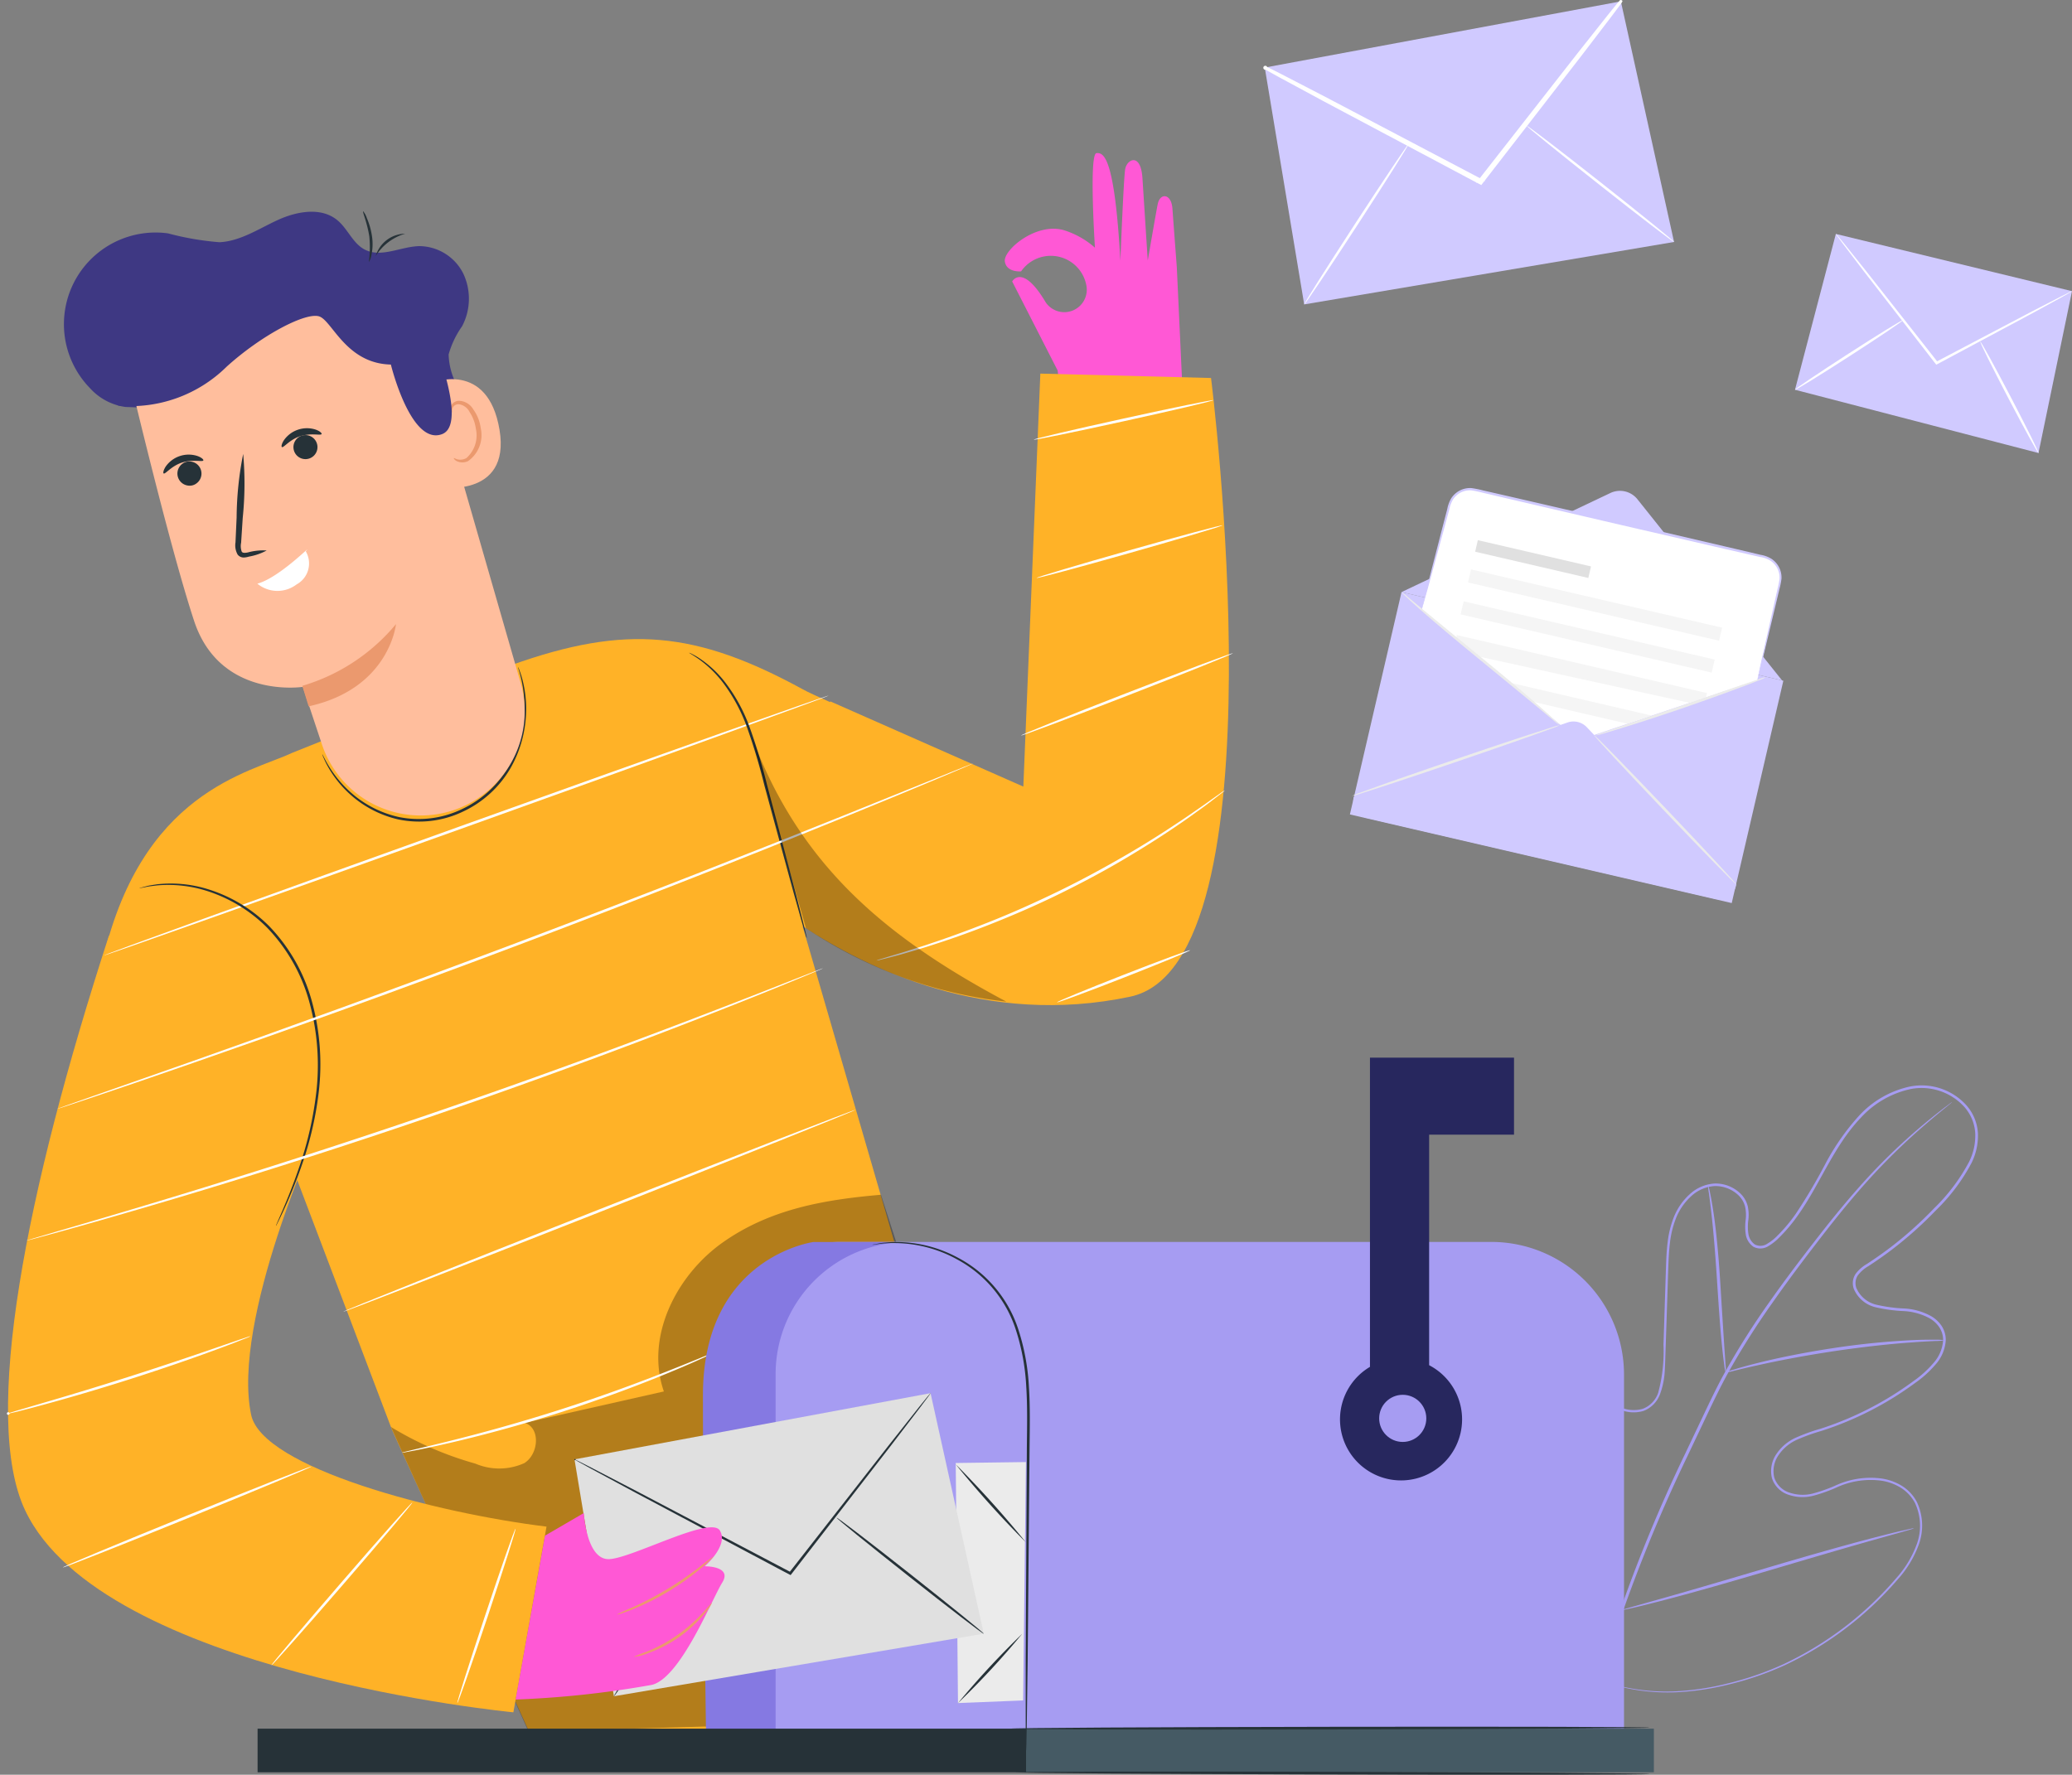 <svg xmlns="http://www.w3.org/2000/svg" width="149.02" height="127.661" viewBox="0 0 149.02 127.661">
  <rect x="0" y="0" width="149.02" height="127.661" fill="#808080" stroke="none"/>
  <g id="Group_9850" data-name="Group 9850" transform="translate(3306.676 -13893.541)">
    <g id="Background_Complete" data-name="Background Complete" transform="translate(-3215.713 13893.639)">
      <g id="Group_9872" data-name="Group 9872" transform="translate(6.123 35.002)">
        <g id="Group_9869" data-name="Group 9869" transform="translate(0 0.081)">
          <g id="Group_9860" data-name="Group 9860">
            <g id="Group_9853" data-name="Group 9853">
              <g id="Group_9850-2" data-name="Group 9850" transform="translate(3.713 0.127)">
                <path id="Path_16239" data-name="Path 16239" d="M341.123,175.15l-15.016,7.124,27.367,6.353-10.4-13.03A1.607,1.607,0,0,0,341.123,175.15Z" transform="translate(-326.107 -174.992)" fill="#d0caff"/>
              </g>
              <g id="Group_9851" data-name="Group 9851" transform="translate(0 7.409)">
                <rect id="Rectangle_9983" data-name="Rectangle 9983" width="28.192" height="16.42" transform="translate(3.713 0) rotate(13.07)" fill="#d0caff"/>
              </g>
              <g id="Group_9852" data-name="Group 9852" transform="translate(5.162)">
                <path id="Path_16240" data-name="Path 16240" d="M354.168,188.39l-12.844,4.319-11.3-9.385,1.993-7.514a1.533,1.533,0,0,1,1.834-1.122l20.8,4.829a1.533,1.533,0,0,1,1.147,1.84Z" transform="translate(-330.024 -174.648)" fill="#fff"/>
              </g>
            </g>
            <g id="Group_9854" data-name="Group 9854" transform="translate(0.244 16.718)">
              <path id="Path_16241" data-name="Path 16241" d="M332.131,219.926l-15.372,5.363h0a1.255,1.255,0,0,0,.938,1.506l25.048,5.812a1.254,1.254,0,0,0,1.505-.938l.022-.094-10.752-11.312A1.319,1.319,0,0,0,332.131,219.926Z" transform="translate(-316.727 -219.853)" fill="#d0caff"/>
            </g>
            <g id="Group_9855" data-name="Group 9855" transform="translate(9.009 3.674)">
              <rect id="Rectangle_9984" data-name="Rectangle 9984" width="8.355" height="0.853" transform="translate(0.193 0) rotate(13.063)" fill="#e0e0e0"/>
            </g>
            <g id="Group_9856" data-name="Group 9856" transform="translate(8.495 5.779)">
              <rect id="Rectangle_9985" data-name="Rectangle 9985" width="18.538" height="0.964" transform="matrix(0.974, 0.226, -0.226, 0.974, 0.218, 0)" fill="#f5f5f5"/>
            </g>
            <g id="Group_9857" data-name="Group 9857" transform="translate(7.963 8.074)">
              <rect id="Rectangle_9986" data-name="Rectangle 9986" width="18.538" height="0.964" transform="matrix(0.974, 0.226, -0.226, 0.974, 0.218, 0)" fill="#f5f5f5"/>
            </g>
            <g id="Group_9858" data-name="Group 9858" transform="translate(7.649 10.498)">
              <path id="Path_16242" data-name="Path 16242" d="M354.3,207.669l-.758.246L338.3,204.569l-1.548-1.308.031-.224,18,4.176-.072.311Z" transform="translate(-336.749 -203.036)" fill="#f5f5f5"/>
            </g>
            <g id="Group_9859" data-name="Group 9859" transform="translate(11.506 13.927)">
              <path id="Path_16243" data-name="Path 16243" d="M355.645,215.261l-6.83-1.585-1.636-1.369,10.207,2.368Z" transform="translate(-347.179 -212.308)" fill="#f5f5f5"/>
            </g>
          </g>
          <g id="Group_9862" data-name="Group 9862" transform="translate(0.168 16.985)">
            <g id="Group_9861" data-name="Group 9861">
              <path id="Path_16244" data-name="Path 16244" d="M331.44,220.578a3.782,3.782,0,0,1-.574.235l-1.589.574c-1.345.477-3.206,1.122-5.267,1.825s-3.929,1.328-5.285,1.771l-1.608.516a3.805,3.805,0,0,1-.6.164,3.843,3.843,0,0,1,.575-.235l1.589-.574c1.345-.476,3.206-1.122,5.266-1.824s3.927-1.327,5.283-1.771l1.609-.516A3.814,3.814,0,0,1,331.44,220.578Z" transform="translate(-316.52 -220.577)" fill="#ebebeb"/>
            </g>
          </g>
          <g id="Group_9864" data-name="Group 9864" transform="translate(17.555 17.692)">
            <g id="Group_9863" data-name="Group 9863">
              <path id="Path_16245" data-name="Path 16245" d="M373.772,233.235c-.038.037-2.361-2.339-5.187-5.306s-5.086-5.4-5.048-5.44,2.361,2.339,5.187,5.307S373.81,233.2,373.772,233.235Z" transform="translate(-363.537 -222.489)" fill="#ebebeb"/>
            </g>
          </g>
          <g id="Group_9866" data-name="Group 9866" transform="translate(17.666 13.53)">
            <g id="Group_9865" data-name="Group 9865">
              <path id="Path_16246" data-name="Path 16246" d="M376.09,211.236a2.584,2.584,0,0,1-.465.21c-.3.124-.746.3-1.294.5-1.1.414-2.619.967-4.311,1.547s-3.235,1.076-4.355,1.419c-.561.172-1.015.307-1.331.395a2.623,2.623,0,0,1-.5.118,2.575,2.575,0,0,1,.474-.19l1.312-.453,4.335-1.472,4.327-1.492,1.315-.445A2.569,2.569,0,0,1,376.09,211.236Z" transform="translate(-363.837 -211.234)" fill="#ebebeb"/>
            </g>
          </g>
          <g id="Group_9868" data-name="Group 9868" transform="translate(3.713 7.408)">
            <g id="Group_9867" data-name="Group 9867">
              <path id="Path_16247" data-name="Path 16247" d="M337.481,204.259a3.422,3.422,0,0,1-.462-.359l-1.223-1.02-4.062-3.335c-1.59-1.3-3.018-2.492-4.03-3.381-.506-.444-.911-.809-1.184-1.068a3.38,3.38,0,0,1-.413-.415,3.418,3.418,0,0,1,.462.359l1.223,1.02,4.063,3.335c1.59,1.3,3.017,2.491,4.029,3.38.506.444.911.809,1.184,1.068A3.381,3.381,0,0,1,337.481,204.259Z" transform="translate(-326.106 -194.681)" fill="#ebebeb"/>
            </g>
          </g>
        </g>
        <g id="Group_9871" data-name="Group 9871" transform="translate(5.161)">
          <g id="Group_9870" data-name="Group 9870">
            <path id="Path_16248" data-name="Path 16248" d="M354.167,188.251a.42.42,0,0,1,.014-.105l.061-.306.254-1.172.967-4.3.158-.7a5.442,5.442,0,0,0,.14-.719,1.457,1.457,0,0,0-.645-1.284,1.946,1.946,0,0,0-.752-.271l-.839-.193-1.753-.4-7.8-1.8-7.8-1.818-1.751-.41a7.547,7.547,0,0,0-.829-.173,1.435,1.435,0,0,0-.764.159,1.451,1.451,0,0,0-.558.51,2.312,2.312,0,0,0-.259.7l-.381,1.41-1.16,4.253-.325,1.154-.09.3a.432.432,0,0,1-.037.1.438.438,0,0,1,.018-.105l.071-.3.29-1.163,1.1-4.268.368-1.413a2.451,2.451,0,0,1,.273-.748,1.613,1.613,0,0,1,1.463-.752,7.422,7.422,0,0,1,.857.173l1.753.4,7.8,1.8,7.8,1.818,1.75.41.839.2a2.106,2.106,0,0,1,.8.3,1.61,1.61,0,0,1,.7,1.425,5.478,5.478,0,0,1-.149.743l-.165.695-1.027,4.287-.288,1.163-.08.3A.427.427,0,0,1,354.167,188.251Z" transform="translate(-330.022 -174.428)" fill="#d0caff"/>
          </g>
        </g>
      </g>
      <g id="Group_9880" data-name="Group 9880" transform="translate(0 0)">
        <g id="Group_9873" data-name="Group 9873" transform="translate(0 0)">
          <path id="Path_16249" data-name="Path 16249" d="M299.509,84.544l25.61-4.762,3.826,17.307-26.6,4.492Z" transform="translate(-299.509 -79.782)" fill="#d0caff"/>
        </g>
        <g id="Group_9875" data-name="Group 9875">
          <g id="Group_9874" data-name="Group 9874">
            <path id="Path_16250" data-name="Path 16250" d="M325.119,79.782a.3.3,0,0,1-.044.072l-.145.2-.571.762-2.13,2.787-7.125,9.2-.049.064-.072-.038-.5-.262-10.61-5.642-3.2-1.729-.867-.479-.223-.129a.044.044,0,1,1,.009-.017l.232.112.883.447,3.234,1.675L314.577,92.4l.5.262-.121.026,7.171-9.168,2.178-2.75.6-.74.159-.189C325.1,79.8,325.116,79.78,325.119,79.782Z" transform="translate(-299.509 -79.782)" fill="#fff" stroke="#fff" stroke-width="0.2"/>
          </g>
        </g>
        <g id="Group_9877" data-name="Group 9877" transform="translate(2.839 10.238)">
          <g id="Group_9876" data-name="Group 9876">
            <path id="Path_16251" data-name="Path 16251" d="M307.185,119.027c-.045-.029,1.6-2.64,3.678-5.832s3.8-5.757,3.84-5.728-1.6,2.64-3.679,5.833S307.23,119.056,307.185,119.027Z" transform="translate(-307.185 -107.466)" fill="#fff"/>
          </g>
        </g>
        <g id="Group_9879" data-name="Group 9879" transform="translate(18.855 8.963)">
          <g id="Group_9878" data-name="Group 9878">
            <path id="Path_16252" data-name="Path 16252" d="M361.074,112.362c-.033.042-2.428-1.792-5.35-4.1s-5.264-4.205-5.231-4.247,2.428,1.792,5.35,4.1S361.107,112.321,361.074,112.362Z" transform="translate(-350.493 -104.019)" fill="#fff"/>
          </g>
        </g>
      </g>
      <g id="Group_9888" data-name="Group 9888" transform="translate(38.135 16.73)">
        <g id="Group_9881" data-name="Group 9881" transform="translate(0 0)">
          <path id="Path_16253" data-name="Path 16253" d="M405.567,125.021l16.983,4.115-2.409,11.644-17.513-4.551Z" transform="translate(-402.629 -125.021)" fill="#d0caff"/>
        </g>
        <g id="Group_9883" data-name="Group 9883" transform="translate(2.938)">
          <g id="Group_9882" data-name="Group 9882">
            <path id="Path_16254" data-name="Path 16254" d="M427.558,129.136a1.032,1.032,0,0,1-.188.121l-.555.315-2.065,1.13-6.883,3.686-.071.038-.05-.064-.232-.3-4.939-6.371L411.1,125.75l-.394-.535a1.035,1.035,0,0,1-.127-.195,1.063,1.063,0,0,1,.158.171l.423.512,1.528,1.907,4.983,6.337.232.3-.121-.026,6.91-3.635,2.093-1.077.572-.284A.967.967,0,0,1,427.558,129.136Z" transform="translate(-410.574 -125.02)" fill="#fff"/>
          </g>
        </g>
        <g id="Group_9885" data-name="Group 9885" transform="translate(0 6.194)">
          <g id="Group_9884" data-name="Group 9884">
            <path id="Path_16255" data-name="Path 16255" d="M402.628,146.783c-.029-.045,1.689-1.2,3.835-2.587s3.911-2.47,3.94-2.426-1.688,1.2-3.836,2.587S402.657,146.828,402.628,146.783Z" transform="translate(-402.628 -141.769)" fill="#fff"/>
          </g>
        </g>
        <g id="Group_9887" data-name="Group 9887" transform="translate(13.325 7.748)">
          <g id="Group_9886" data-name="Group 9886">
            <path id="Path_16256" data-name="Path 16256" d="M442.848,153.982c-.047.024-1.023-1.749-2.179-3.961s-2.055-4.026-2.008-4.051,1.023,1.748,2.179,3.961S442.895,153.957,442.848,153.982Z" transform="translate(-438.659 -145.97)" fill="#fff"/>
          </g>
        </g>
      </g>
    </g>
    <g id="Plant" transform="translate(-3199.168 13971.613)">
      <g id="Group_9909" data-name="Group 9909">
        <g id="Group_9892" data-name="Group 9892">
          <g id="Group_9891" data-name="Group 9891">
            <g id="Group_9890" data-name="Group 9890">
              <g id="Group_9889" data-name="Group 9889">
                <path id="Path_16257" data-name="Path 16257" d="M351.109,333.167s.14.046.41.146.674.24,1.213.392a14.374,14.374,0,0,0,4.849.493,19.591,19.591,0,0,0,3.489-.565,22.022,22.022,0,0,0,3.969-1.383,24.264,24.264,0,0,0,8.09-6.183,7.479,7.479,0,0,0,1.48-2.47,3.865,3.865,0,0,0-.139-2.919,2.867,2.867,0,0,0-1.032-1.111,3.713,3.713,0,0,0-1.476-.513,5.871,5.871,0,0,0-3.177.518,11.272,11.272,0,0,1-1.607.57,3.112,3.112,0,0,1-1.744-.044,1.855,1.855,0,0,1-1.258-1.225,2.173,2.173,0,0,1,.347-1.758,3.316,3.316,0,0,1,1.41-1.159,13.466,13.466,0,0,1,1.73-.624,23.236,23.236,0,0,0,6.671-3.413,7.6,7.6,0,0,0,1.429-1.28,2.726,2.726,0,0,0,.729-1.713,1.69,1.69,0,0,0-.269-.887,2.112,2.112,0,0,0-.691-.646,4.346,4.346,0,0,0-1.878-.527,11.039,11.039,0,0,1-2.023-.276,2.267,2.267,0,0,1-1.568-1.331,1.216,1.216,0,0,1,.133-1.068,2.665,2.665,0,0,1,.8-.707c.578-.377,1.145-.773,1.7-1.194a27.248,27.248,0,0,0,3.129-2.8,13.491,13.491,0,0,0,2.541-3.377,4.229,4.229,0,0,0,.434-2.044,3.122,3.122,0,0,0-.8-1.908,4.154,4.154,0,0,0-3.851-1.265,6.791,6.791,0,0,0-3.592,2.078c-1.951,2.052-2.91,4.76-4.51,7.005a11.538,11.538,0,0,1-1.326,1.578,3.694,3.694,0,0,1-.815.645,1.06,1.06,0,0,1-1.056.038,1.316,1.316,0,0,1-.554-.9,3.714,3.714,0,0,1-.008-1.024,2.82,2.82,0,0,0-.038-.961,1.733,1.733,0,0,0-.466-.806,2.4,2.4,0,0,0-1.714-.677,2.72,2.72,0,0,0-1.695.728,4.266,4.266,0,0,0-1.074,1.529,6.956,6.956,0,0,0-.455,1.815c-.078.62-.1,1.244-.123,1.865s-.041,1.239-.061,1.852q-.06,1.84-.12,3.63c-.022.6-.034,1.186-.065,1.778a5.729,5.729,0,0,1-.334,1.737,2.042,2.042,0,0,1-1.209,1.245,2.524,2.524,0,0,1-1.711-.111,6.807,6.807,0,0,1-2.639-2,7.267,7.267,0,0,1-.881-1.36,14.019,14.019,0,0,0-.728-1.386,2.2,2.2,0,0,0-1.122-.943,2.02,2.02,0,0,0-1.424.1,2.865,2.865,0,0,0-1.126.878,3.286,3.286,0,0,0-.578,1.28,20.376,20.376,0,0,0-.242,2.764c-.062.9-.092,1.784-.1,2.641a33.342,33.342,0,0,0,.293,4.827,23.656,23.656,0,0,0,.9,4.108c.171.625.424,1.192.625,1.747.115.271.243.529.359.784a8.064,8.064,0,0,0,.364.734,15.587,15.587,0,0,0,2.92,3.906,5.521,5.521,0,0,0,.546.5l.408.347c.218.187.327.287.327.287s-.117-.089-.34-.271l-.414-.34a5.384,5.384,0,0,1-.554-.492,15.393,15.393,0,0,1-2.96-3.9,8.166,8.166,0,0,1-.369-.735c-.118-.256-.248-.515-.365-.787-.2-.556-.461-1.125-.635-1.751a23.644,23.644,0,0,1-.915-4.121,33.317,33.317,0,0,1-.309-4.843c.01-.859.037-1.743.1-2.649a20.3,20.3,0,0,1,.239-2.786,3.417,3.417,0,0,1,.6-1.335,3.008,3.008,0,0,1,1.18-.924,2.164,2.164,0,0,1,1.526-.108,2.341,2.341,0,0,1,1.2,1,14,14,0,0,1,.739,1.4,7.122,7.122,0,0,0,.865,1.33,6.663,6.663,0,0,0,2.576,1.946,2.366,2.366,0,0,0,1.6.107,1.876,1.876,0,0,0,1.109-1.152,11.391,11.391,0,0,0,.382-3.46q.057-1.79.116-3.63.029-.92.059-1.853c.02-.622.044-1.251.123-1.881a7.123,7.123,0,0,1,.466-1.862,4.441,4.441,0,0,1,1.119-1.594,2.9,2.9,0,0,1,1.81-.775,2.579,2.579,0,0,1,1.849.73,1.92,1.92,0,0,1,.514.89,3,3,0,0,1,.044,1.021,3.552,3.552,0,0,0,.005.973,1.138,1.138,0,0,0,.467.772.875.875,0,0,0,.874-.043,3.545,3.545,0,0,0,.771-.614,11.371,11.371,0,0,0,1.3-1.553A40.008,40.008,0,0,0,368,296.316a16.894,16.894,0,0,1,2.415-3.471,6.978,6.978,0,0,1,3.7-2.134,4.345,4.345,0,0,1,4.029,1.327,3.319,3.319,0,0,1,.849,2.024,4.419,4.419,0,0,1-.452,2.137,13.644,13.644,0,0,1-2.578,3.429,27.4,27.4,0,0,1-3.152,2.814c-.555.424-1.129.824-1.709,1.2a2.5,2.5,0,0,0-.743.653,1.025,1.025,0,0,0-.112.9,2.085,2.085,0,0,0,1.442,1.212,10.927,10.927,0,0,0,1.988.27,4.521,4.521,0,0,1,1.955.554,2.3,2.3,0,0,1,.751.7,1.875,1.875,0,0,1,.3.985,2.9,2.9,0,0,1-.772,1.833,7.771,7.771,0,0,1-1.463,1.309,23.416,23.416,0,0,1-6.726,3.433,13.331,13.331,0,0,0-1.708.614,3.146,3.146,0,0,0-1.343,1.1,2.006,2.006,0,0,0-.328,1.62,1.689,1.689,0,0,0,1.15,1.115,2.954,2.954,0,0,0,1.654.042,11.211,11.211,0,0,0,1.585-.56,6.02,6.02,0,0,1,3.258-.523,3.86,3.86,0,0,1,1.534.537,3.017,3.017,0,0,1,1.084,1.171,4.01,4.01,0,0,1,.142,3.031,7.615,7.615,0,0,1-1.511,2.514,24.328,24.328,0,0,1-8.148,6.193,22.041,22.041,0,0,1-3.992,1.374,19.537,19.537,0,0,1-3.507.55,14.215,14.215,0,0,1-4.865-.531c-.538-.159-.943-.3-1.209-.411S351.109,333.167,351.109,333.167Z" transform="translate(-344.248 -290.628)" fill="#a69cf2"/>
              </g>
            </g>
          </g>
        </g>
        <g id="Group_9908" data-name="Group 9908" transform="translate(2.039 1.203)">
          <g id="Group_9895" data-name="Group 9895" transform="translate(6.889)">
            <g id="Group_9894" data-name="Group 9894">
              <g id="Group_9893" data-name="Group 9893">
                <path id="Path_16258" data-name="Path 16258" d="M368.39,330.7a108.982,108.982,0,0,1,4.774-11.552l1.407-2.964c.464-.972.924-1.935,1.433-2.85a54.377,54.377,0,0,1,3.222-5.089c1.1-1.569,2.207-3.018,3.249-4.365s2.044-2.581,3-3.669a43.106,43.106,0,0,1,4.9-4.789c.62-.518,1.114-.9,1.453-1.162l.387-.29a.881.881,0,0,1,.136-.092.836.836,0,0,1-.122.111l-.373.307c-.329.269-.814.666-1.425,1.194a45.616,45.616,0,0,0-4.834,4.828c-.947,1.091-1.936,2.329-2.973,3.678s-2.132,2.8-3.228,4.37a55.012,55.012,0,0,0-3.2,5.076c-.5.91-.959,1.866-1.424,2.84l-1.405,2.963a111.609,111.609,0,0,0-4.782,11.522" transform="translate(-368.39 -293.881)" fill="#a69cf2"/>
              </g>
            </g>
          </g>
          <g id="Group_9898" data-name="Group 9898" transform="translate(13.306 6.017)">
            <g id="Group_9897" data-name="Group 9897">
              <g id="Group_9896" data-name="Group 9896">
                <path id="Path_16259" data-name="Path 16259" d="M387,323.584a2.465,2.465,0,0,1-.1-.523c-.051-.338-.108-.83-.17-1.438-.125-1.216-.24-2.9-.36-4.76s-.259-3.538-.4-4.749c-.07-.606-.131-1.1-.178-1.433a2.436,2.436,0,0,1-.048-.53,2.437,2.437,0,0,1,.133.515c.073.334.159.822.249,1.427.184,1.21.348,2.894.468,4.755.114,1.834.217,3.494.3,4.762.039.572.073,1.055.1,1.442A2.422,2.422,0,0,1,387,323.584Z" transform="translate(-385.741 -310.151)" fill="#a69cf2"/>
              </g>
            </g>
          </g>
          <g id="Group_9901" data-name="Group 9901" transform="translate(14.567 17.095)">
            <g id="Group_9900" data-name="Group 9900">
              <g id="Group_9899" data-name="Group 9899">
                <path id="Path_16260" data-name="Path 16260" d="M404.883,340.148a3.383,3.383,0,0,1-.626.05c-.4.02-.984.046-1.7.1-1.436.1-3.416.305-5.59.629-1.929.29-3.8.633-5.535,1.022-.7.153-1.271.292-1.663.386a3.37,3.37,0,0,1-.615.126,3.383,3.383,0,0,1,.593-.211c.386-.119.949-.283,1.65-.456,1.4-.357,3.358-.762,5.538-1.091a55.122,55.122,0,0,1,5.613-.564c.721-.035,1.306-.037,1.71-.03A3.307,3.307,0,0,1,404.883,340.148Z" transform="translate(-389.152 -340.107)" fill="#a69cf2"/>
              </g>
            </g>
          </g>
          <g id="Group_9904" data-name="Group 9904" transform="translate(0 16.29)">
            <g id="Group_9903" data-name="Group 9903">
              <g id="Group_9902" data-name="Group 9902">
                <path id="Path_16261" data-name="Path 16261" d="M356.853,358.182a.807.807,0,0,1-.1-.194l-.246-.575c-.21-.5-.5-1.233-.838-2.142-.684-1.818-1.55-4.36-2.468-7.177s-1.76-5.365-2.4-7.194l-.771-2.166-.206-.59a.8.8,0,0,1-.058-.212.831.831,0,0,1,.1.2l.245.575c.211.5.5,1.233.838,2.142.684,1.818,1.55,4.36,2.469,7.178s2.128,5.772,2.772,7.6c.317.889.209,1.213.4,1.756l.206.591A.808.808,0,0,1,356.853,358.182Z" transform="translate(-349.761 -337.931)" fill="#a69cf2"/>
              </g>
            </g>
          </g>
          <g id="Group_9907" data-name="Group 9907" transform="translate(7.092 30.654)">
            <g id="Group_9906" data-name="Group 9906">
              <g id="Group_9905" data-name="Group 9905">
                <path id="Path_16262" data-name="Path 16262" d="M389.952,376.774a.833.833,0,0,1-.209.077l-.611.179-2.25.634c-1.9.536-4.516,1.306-7.4,2.161-2.705.8-5.219,1.526-7.427,2.1-.956.249-1.731.442-2.27.565l-.621.138a.814.814,0,0,1-.22.033.876.876,0,0,1,.209-.077l.611-.178,2.25-.634c1.9-.535,4.516-1.306,7.406-2.162s5.514-1.6,7.426-2.1c.956-.248,1.731-.442,2.27-.565l.621-.138A.821.821,0,0,1,389.952,376.774Z" transform="translate(-368.939 -376.772)" fill="#a69cf2"/>
              </g>
            </g>
          </g>
        </g>
      </g>
    </g>
    <g id="Character" transform="translate(-3306.173 13904.555)">
      <g id="Group_9911" data-name="Group 9911" transform="translate(71.762)">
        <g id="Group_9910" data-name="Group 9910">
          <path id="Path_16263" data-name="Path 16263" d="M253.325,128.939s-.215-1.029-.574-4l-3.271-6.409s.727-1.341,2.41,1.5a1.617,1.617,0,0,0,2.912-1.279,2.6,2.6,0,0,0-4.681-.947s-1.047.1-1.169-.712,2.242-2.838,4.253-2.248a6.109,6.109,0,0,1,2.227,1.256s-.437-6.735.108-6.8,1.308.352,1.722,7.739c0,0,.227-5.83.342-6.573.111-.72,1.12-1.248,1.244.621.014.208.382,5.937.382,5.937s.653-3.788.724-4.091c.187-.8.974-.716,1.05.344.057.8.316,4.225.316,4.225l.49,10.561.066-.007" transform="translate(-248.948 -109.298)" fill="#ff58d5"/>
        </g>
      </g>
      <g id="Group_9950" data-name="Group 9950" transform="translate(0 15.86)">
        <g id="Group_9912" data-name="Group 9912" transform="translate(6.433)">
          <path id="Path_16264" data-name="Path 16264" d="M152.458,152.5l-12.276-.316-1.223,29.708-13.878-6.128-.021.05c-.835-.373-1.566-.7-1.954-.916-7.674-4.186-12.711-4.693-20.943-1.755h0l-15.779,6.316c-3.052,1.44-11,2.766-13.727,15.335l-.36,1.5L84.9,205.352l8.656,22.814,10.371,22.842,23.834-.774,12.455-15.519-10.569-20.189-6.568-22.608c4.64,3.079,13.255,7.272,23.569,5.085C157.821,194.634,152.458,152.5,152.458,152.5Z" transform="translate(-72.296 -152.184)" fill="#ffb227"/>
        </g>
        <g id="Group_9914" data-name="Group 9914" transform="translate(27.615 59.07)" opacity="0.3">
          <g id="Group_9913" data-name="Group 9913">
            <path id="Path_16265" data-name="Path 16265" d="M129.572,328.614a24.161,24.161,0,0,0,6.065,2.635,4.382,4.382,0,0,0,3.522-.032c1.032-.635,1.191-2.519.041-2.9l10-2.257c-1.357-3.907.88-8.364,4.265-10.74s7.228-3.052,11.349-3.409L169.8,327.39l-16.675,22.743-13.655.4Z" transform="translate(-129.572 -311.913)" stroke="rgba(0,0,0,0)" stroke-width="1"/>
          </g>
        </g>
        <g id="Group_9915" data-name="Group 9915" transform="translate(0.073 40.428)">
          <path id="Path_16266" data-name="Path 16266" d="M77.406,275.469s-6.253,13.676-4.823,20.5c.8,3.815,13.289,7.075,21.245,8.047l-2.383,13.357s-29.572-2.814-35.114-14.527c-3.145-6.646.04-22.927,6.027-41.344Z" transform="translate(-55.098 -261.504)" fill="#ffb227"/>
        </g>
        <g id="Group_9917" data-name="Group 9917" transform="translate(28.397 70.414)">
          <g id="Group_9916" data-name="Group 9916">
            <path id="Path_16267" data-name="Path 16267" d="M154.155,342.588a1.11,1.11,0,0,1-.213.114l-.625.291c-.543.251-1.338.6-2.326,1.007-1.976.823-4.74,1.879-7.85,2.878s-5.975,1.746-8.061,2.226c-1.043.24-1.89.422-2.477.534l-.677.127a1.125,1.125,0,0,1-.239.031,1.16,1.16,0,0,1,.231-.069l.669-.162c.582-.135,1.424-.336,2.461-.593,2.075-.513,4.927-1.282,8.034-2.277s5.872-2.031,7.858-2.821c.993-.394,1.795-.72,2.347-.95l.639-.257A1.149,1.149,0,0,1,154.155,342.588Z" transform="translate(-131.687 -342.587)" fill="#fff" stroke="rgba(0,0,0,0)" stroke-width="1"/>
          </g>
        </g>
        <g id="Group_9919" data-name="Group 9919" transform="translate(6.968 23.159)">
          <g id="Group_9918" data-name="Group 9918">
            <path id="Path_16268" data-name="Path 16268" d="M125.874,214.808c.018.05-11.639,4.276-26.033,9.438s-26.082,9.308-26.1,9.258,11.636-4.275,26.035-9.439S125.856,214.758,125.874,214.808Z" transform="translate(-73.741 -214.808)" fill="#fff" stroke="rgba(0,0,0,0)" stroke-width="1"/>
          </g>
        </g>
        <g id="Group_9921" data-name="Group 9921" transform="translate(9.518 36.682)">
          <g id="Group_9920" data-name="Group 9920">
            <path id="Path_16269" data-name="Path 16269" d="M90.461,276a.293.293,0,0,1,.027-.082l.1-.231.382-.884c.327-.769.788-1.888,1.258-3.305a25.324,25.324,0,0,0,1.135-5.1,17.091,17.091,0,0,0-.457-6.344,12.488,12.488,0,0,0-3.084-5.512,10.7,10.7,0,0,0-4.421-2.666,9.207,9.207,0,0,0-3.48-.369l-.55.068c-.159.023-.291.057-.4.076l-.246.046a.313.313,0,0,1-.085.01.267.267,0,0,1,.081-.028l.242-.065c.107-.026.239-.065.4-.1l.551-.086a8.973,8.973,0,0,1,3.527.313,10.712,10.712,0,0,1,4.508,2.671A12.561,12.561,0,0,1,93.088,260a17.068,17.068,0,0,1,.448,6.414,24.7,24.7,0,0,1-1.182,5.127c-.488,1.418-.969,2.532-1.318,3.293-.176.38-.315.673-.415.87l-.114.223C90.48,275.981,90.464,276.006,90.461,276Z" transform="translate(-80.637 -251.375)" fill="#263238" stroke="rgba(0,0,0,0)" stroke-width="1"/>
          </g>
        </g>
        <g id="Group_9923" data-name="Group 9923" transform="translate(49.055 20.078)">
          <g id="Group_9922" data-name="Group 9922">
            <path id="Path_16270" data-name="Path 16270" d="M187.547,206.477a1.033,1.033,0,0,1,.213.093,5.26,5.26,0,0,1,.574.336,7.788,7.788,0,0,1,1.784,1.67,12.022,12.022,0,0,1,1.753,3.172,41.321,41.321,0,0,1,1.285,4.243l2.058,7.773.6,2.361.155.645a1.08,1.08,0,0,1,.041.228,1.078,1.078,0,0,1-.079-.218l-.189-.635-.662-2.346-2.112-7.759a44.132,44.132,0,0,0-1.265-4.229,12.261,12.261,0,0,0-1.694-3.152,8.228,8.228,0,0,0-1.719-1.692C187.825,206.635,187.538,206.493,187.547,206.477Z" transform="translate(-187.546 -206.476)" fill="#263238" stroke="rgba(0,0,0,0)" stroke-width="1"/>
          </g>
        </g>
        <g id="Group_9925" data-name="Group 9925" transform="translate(3.599 28.031)">
          <g id="Group_9924" data-name="Group 9924">
            <path id="Path_16271" data-name="Path 16271" d="M130.541,227.981s-.054.03-.164.079l-.49.213-1.89.8c-1.642.693-4.026,1.679-6.978,2.883-5.9,2.408-14.09,5.657-23.19,9.092s-17.4,6.4-23.421,8.492c-3.011,1.046-5.452,1.88-7.143,2.444l-1.948.648-.508.164c-.115.036-.175.05-.175.05s.056-.026.169-.068l.5-.182,1.936-.682,7.122-2.5c6.01-2.124,14.295-5.111,23.4-8.544s17.292-6.663,23.207-9.038l7-2.825,1.9-.767.5-.195C130.481,228,130.541,227.981,130.541,227.981Z" transform="translate(-64.633 -227.981)" fill="#fff" stroke="rgba(0,0,0,0)" stroke-width="1"/>
          </g>
        </g>
        <g id="Group_9927" data-name="Group 9927" transform="translate(1.403 42.782)">
          <g id="Group_9926" data-name="Group 9926">
            <path id="Path_16272" data-name="Path 16272" d="M115.97,267.868a.919.919,0,0,1-.141.068l-.422.18-1.63.677c-1.416.587-3.474,1.413-6.025,2.414-5.1,2-12.193,4.66-20.1,7.368S72.5,283.521,67.236,285.06c-2.63.771-4.763,1.377-6.241,1.78l-1.7.463-.444.115a.97.97,0,0,1-.153.033.9.9,0,0,1,.148-.052l.439-.134,1.693-.5c1.472-.425,3.6-1.051,6.223-1.838,5.248-1.573,12.474-3.833,20.387-6.537s15.006-5.343,20.118-7.312c2.557-.984,4.622-1.791,6.046-2.356l1.643-.643.429-.163A.946.946,0,0,1,115.97,267.868Z" transform="translate(-58.695 -267.868)" fill="#fff" stroke="rgba(0,0,0,0)" stroke-width="1"/>
          </g>
        </g>
        <g id="Group_9929" data-name="Group 9929" transform="translate(62.53 29.979)">
          <g id="Group_9928" data-name="Group 9928">
            <path id="Path_16273" data-name="Path 16273" d="M249.047,233.248a1.615,1.615,0,0,1-.217.185l-.646.5c-.281.218-.628.48-1.04.772s-.873.636-1.4.988c-1.046.723-2.322,1.538-3.767,2.4s-3.072,1.739-4.814,2.595-3.444,1.582-5.006,2.2-2.995,1.116-4.207,1.5c-.6.2-1.157.355-1.641.5s-.9.258-1.248.345l-.793.2a1.622,1.622,0,0,1-.28.057,1.556,1.556,0,0,1,.27-.1l.783-.236c.341-.1.758-.221,1.237-.376s1.031-.316,1.629-.526c1.205-.4,2.625-.915,4.184-1.533s3.246-1.366,4.987-2.212,3.357-1.735,4.809-2.575,2.726-1.652,3.78-2.358c.533-.344,1-.678,1.416-.963s.77-.536,1.057-.745l.667-.473A1.594,1.594,0,0,1,249.047,233.248Z" transform="translate(-223.985 -233.248)" fill="#fff" stroke="rgba(0,0,0,0)" stroke-width="1"/>
          </g>
        </g>
        <g id="Group_9931" data-name="Group 9931" transform="translate(72.934 20.113)">
          <g id="Group_9930" data-name="Group 9930">
            <path id="Path_16274" data-name="Path 16274" d="M267.35,206.573c.019.05-3.375,1.414-7.581,3.048s-7.632,2.918-7.651,2.869,3.375-1.414,7.582-3.048S267.331,206.523,267.35,206.573Z" transform="translate(-252.118 -206.571)" fill="#fff" stroke="rgba(0,0,0,0)" stroke-width="1"/>
          </g>
        </g>
        <g id="Group_9933" data-name="Group 9933" transform="translate(74.051 10.911)">
          <g id="Group_9932" data-name="Group 9932">
            <path id="Path_16275" data-name="Path 16275" d="M268.509,181.689c.014.051-2.967.941-6.659,1.987s-6.7,1.854-6.712,1.8,2.966-.941,6.659-1.987S268.495,181.638,268.509,181.689Z" transform="translate(-255.139 -181.687)" fill="#fff" stroke="rgba(0,0,0,0)" stroke-width="1"/>
          </g>
        </g>
        <g id="Group_9935" data-name="Group 9935" transform="translate(73.848 1.908)">
          <g id="Group_9934" data-name="Group 9934">
            <path id="Path_16276" data-name="Path 16276" d="M267.509,157.346c.011.052-2.872.73-6.439,1.514s-6.47,1.378-6.481,1.326,2.871-.73,6.44-1.514S267.5,157.294,267.509,157.346Z" transform="translate(-254.589 -157.343)" fill="#fff" stroke="rgba(0,0,0,0)" stroke-width="1"/>
          </g>
        </g>
        <g id="Group_9937" data-name="Group 9937" transform="translate(24.184 52.962)">
          <g id="Group_9936" data-name="Group 9936">
            <path id="Path_16277" data-name="Path 16277" d="M157.12,295.4c.02.049-8.208,3.339-18.376,7.346s-18.429,7.218-18.448,7.168,8.207-3.338,18.378-7.347S157.1,295.348,157.12,295.4Z" transform="translate(-120.296 -295.396)" fill="#fff" stroke="rgba(0,0,0,0)" stroke-width="1"/>
          </g>
        </g>
        <g id="Group_9939" data-name="Group 9939" transform="translate(0 69.243)">
          <g id="Group_9938" data-name="Group 9938">
            <path id="Path_16278" data-name="Path 16278" d="M72.405,339.424a.709.709,0,0,1-.169.082l-.5.2c-.432.173-1.061.412-1.842.7-1.561.576-3.731,1.334-6.15,2.106s-4.629,1.409-6.235,1.843c-.8.217-1.454.386-1.907.5l-.522.122a.094.094,0,1,1-.01-.037l.512-.157,1.889-.555c1.6-.467,3.8-1.125,6.213-1.895s4.591-1.508,6.163-2.051l1.862-.642.509-.168A.679.679,0,0,1,72.405,339.424Z" transform="translate(-54.9 -339.422)" fill="#fff" stroke="rgba(0,0,0,0)" stroke-width="1"/>
          </g>
        </g>
        <g id="Group_9941" data-name="Group 9941" transform="translate(4.012 78.614)">
          <g id="Group_9940" data-name="Group 9940">
            <path id="Path_16279" data-name="Path 16279" d="M83.631,364.763c.02.05-3.967,1.715-8.9,3.72s-8.958,3.591-8.978,3.541,3.966-1.714,8.905-3.72S83.611,364.714,83.631,364.763Z" transform="translate(-65.749 -364.762)" fill="#fff" stroke="rgba(0,0,0,0)" stroke-width="1"/>
          </g>
        </g>
        <g id="Group_9943" data-name="Group 9943" transform="translate(19.019 81.206)">
          <g id="Group_9942" data-name="Group 9942">
            <path id="Path_16280" data-name="Path 16280" d="M116.463,371.771c.04.035-2.2,2.684-4.994,5.916s-5.1,5.826-5.139,5.791,2.2-2.683,4.994-5.917S116.423,371.737,116.463,371.771Z" transform="translate(-106.33 -371.771)" fill="#fff" stroke="rgba(0,0,0,0)" stroke-width="1"/>
          </g>
        </g>
        <g id="Group_9945" data-name="Group 9945" transform="translate(32.382 83.092)">
          <g id="Group_9944" data-name="Group 9944">
            <path id="Path_16281" data-name="Path 16281" d="M146.655,376.87c.05.017-.847,2.836-2,6.3s-2.137,6.252-2.187,6.235.847-2.835,2-6.3S146.6,376.853,146.655,376.87Z" transform="translate(-142.461 -376.87)" fill="#fff" stroke="rgba(0,0,0,0)" stroke-width="1"/>
          </g>
        </g>
        <g id="Group_9947" data-name="Group 9947" transform="translate(75.52 41.477)">
          <g id="Group_9946" data-name="Group 9946">
            <path id="Path_16282" data-name="Path 16282" d="M268.684,264.342c.019.05-2.108.929-4.751,1.963s-4.8,1.834-4.821,1.784,2.107-.929,4.751-1.964S268.664,264.293,268.684,264.342Z" transform="translate(-259.112 -264.34)" fill="#fff" stroke="rgba(0,0,0,0)" stroke-width="1"/>
          </g>
        </g>
        <g id="Group_9949" data-name="Group 9949" transform="translate(53.529 26.031)" opacity="0.3">
          <g id="Group_9948" data-name="Group 9948">
            <path id="Path_16283" data-name="Path 16283" d="M199.646,222.573c3.433,9.292,9.606,14.49,18.349,19.146a32.2,32.2,0,0,1-14.416-5.283" transform="translate(-199.646 -222.573)" stroke="rgba(0,0,0,0)" stroke-width="1"/>
          </g>
        </g>
      </g>
      <g id="Group_9971" data-name="Group 9971" transform="translate(18.023 65.064)">
        <g id="Group_9964" data-name="Group 9964" transform="translate(0 13.257)">
          <g id="Group_9959" data-name="Group 9959" transform="translate(0 0)">
            <g id="Group_9956" data-name="Group 9956">
              <g id="Group_9951" data-name="Group 9951" transform="translate(32.399)">
                <path id="Path_16284" data-name="Path 16284" d="M191.243,358.774h65.876V330.63a9.546,9.546,0,0,0-9.546-9.546H200.789a9.545,9.545,0,0,0-9.546,9.546Z" transform="translate(-191.243 -321.084)" fill="#a69cf2"/>
              </g>
              <g id="Group_9953" data-name="Group 9953" transform="translate(32.03)">
                <path id="Path_16285" data-name="Path 16285" d="M195.473,358.774V330.589a9.5,9.5,0,0,1,9.5-9.5H198.2s-7.954,1.057-7.954,11.013.256,26.677.256,26.677Z" transform="translate(-190.246 -321.084)" fill="#8579e2"/>
              </g>
              <g id="Group_9954" data-name="Group 9954" transform="translate(0 35.012)">
                <rect id="Rectangle_9988" data-name="Rectangle 9988" width="55.269" height="3.137" fill="#263238"/>
              </g>
              <g id="Group_9955" data-name="Group 9955" transform="translate(55.269 35.012)">
                <rect id="Rectangle_9989" data-name="Rectangle 9989" width="45.153" height="3.137" fill="#455a64"/>
              </g>
            </g>
            <g id="Group_9958" data-name="Group 9958" transform="translate(44.203 0.007)">
              <g id="Group_9957" data-name="Group 9957">
                <path id="Path_16286" data-name="Path 16286" d="M234.228,357.677a.5.5,0,0,1-.009-.113c0-.085,0-.194-.007-.33,0-.3-.005-.728-.009-1.269,0-1.115,0-2.706,0-4.665.021-3.951.05-9.387.082-15.391.016-1.5.048-2.969-.042-4.379a15.886,15.886,0,0,0-.71-3.988,8.842,8.842,0,0,0-4.24-5.176,9.389,9.389,0,0,0-4.433-1.187,6.12,6.12,0,0,0-.728.02,4.126,4.126,0,0,0-.532.052l-.327.043a.5.5,0,0,1-.113.008.471.471,0,0,1,.109-.027l.325-.062a3.786,3.786,0,0,1,.533-.07,5.834,5.834,0,0,1,.733-.038,9.288,9.288,0,0,1,4.5,1.143,8.945,8.945,0,0,1,4.343,5.24,15.969,15.969,0,0,1,.73,4.032c.094,1.42.063,2.892.047,4.394-.054,6-.1,11.439-.138,15.39-.027,1.959-.048,3.549-.064,4.664-.012.54-.021.964-.027,1.268l-.012.329A.483.483,0,0,1,234.228,357.677Z" transform="translate(-223.162 -321.103)" fill="#263238"/>
              </g>
            </g>
          </g>
          <g id="Group_9961" data-name="Group 9961" transform="translate(54.167 34.87)">
            <g id="Group_9960" data-name="Group 9960">
              <path id="Path_16287" data-name="Path 16287" d="M296.053,415.44c0,.053-10.286.114-22.972.135s-22.974,0-22.974-.057,10.284-.114,22.974-.135S296.053,415.387,296.053,415.44Z" transform="translate(-250.106 -415.375)" fill="#263238"/>
            </g>
          </g>
          <g id="Group_9963" data-name="Group 9963" transform="translate(54.499 38.097)">
            <g id="Group_9962" data-name="Group 9962">
              <path id="Path_16288" data-name="Path 16288" d="M296.619,424.276c0,.053-10.212.068-22.806.034s-22.808-.105-22.808-.158,10.21-.069,22.808-.034S296.619,424.223,296.619,424.276Z" transform="translate(-251.005 -424.1)" fill="#263238"/>
            </g>
          </g>
        </g>
        <g id="Group_9969" data-name="Group 9969" transform="translate(77.846)">
          <path id="Path_16294" data-name="Path 16294" d="M326.652,290.776v-5.541h-10.36v22.244a4.39,4.39,0,1,0,4.256-.119V290.776Z" transform="translate(-314.135 -285.235)" fill="#27275e"/>
        </g>
        <g id="Group_9970" data-name="Group 9970" transform="translate(80.665 24.254)">
          <circle id="Ellipse_4456" data-name="Ellipse 4456" cx="1.695" cy="1.695" r="1.695" transform="translate(0)" fill="#a69cf2"/>
        </g>
      </g>
      <g id="Group_9973" data-name="Group 9973" transform="translate(22.672 36.974)">
        <g id="Group_9972" data-name="Group 9972">
          <path id="Path_16295" data-name="Path 16295" d="M130.29,209.278a1.2,1.2,0,0,1,.1.227,5.92,5.92,0,0,1,.217.676,8.3,8.3,0,0,1,.251,2.595,8.6,8.6,0,0,1-1.075,3.707,7.722,7.722,0,0,1-3.458,3.189,7.281,7.281,0,0,1-4.666.557,7.735,7.735,0,0,1-3.423-1.778,7.924,7.924,0,0,1-1.63-2.034,5.958,5.958,0,0,1-.31-.639,1.157,1.157,0,0,1-.086-.232c.021-.01.145.309.461.833a8.309,8.309,0,0,0,1.656,1.97,7.711,7.711,0,0,0,3.37,1.707,7.166,7.166,0,0,0,4.547-.558,7.618,7.618,0,0,0,3.386-3.1,8.612,8.612,0,0,0,1.093-3.628,8.742,8.742,0,0,0-.188-2.568C130.4,209.6,130.268,209.286,130.29,209.278Z" transform="translate(-116.207 -209.278)" fill="#263238"/>
        </g>
      </g>
      <g id="Group_9979" data-name="Group 9979" transform="translate(68.233 94.156)">
        <g id="Group_9974" data-name="Group 9974" transform="translate(0.001)">
          <path id="Path_16296" data-name="Path 16296" d="M239.409,363.968l5.048-.067-.2,17.148-4.686.187Z" transform="translate(-239.409 -363.901)" fill="#ebebeb"/>
        </g>
        <g id="Group_9976" data-name="Group 9976" transform="translate(0.166 12.349)">
          <g id="Group_9975" data-name="Group 9975">
            <path id="Path_16297" data-name="Path 16297" d="M239.855,402.279a59.914,59.914,0,0,1,4.619-4.985,60.074,60.074,0,0,1-4.619,4.985Z" transform="translate(-239.854 -397.293)" fill="#263238"/>
          </g>
        </g>
        <g id="Group_9978" data-name="Group 9978" transform="translate(0 0.162)">
          <g id="Group_9977" data-name="Group 9977">
            <path id="Path_16298" data-name="Path 16298" d="M244.455,369.952a73.858,73.858,0,0,1-5.048-5.612,74.053,74.053,0,0,1,5.048,5.612Z" transform="translate(-239.406 -364.339)" fill="#263238"/>
          </g>
        </g>
      </g>
      <g id="Group_10007" data-name="Group 10007" transform="translate(4.129 4.182)">
        <g id="Group_9980" data-name="Group 9980" transform="translate(0 0.036)">
          <path id="Path_16299" data-name="Path 16299" d="M92.353,135.494a1.33,1.33,0,0,0,2.248.966c.712-.679.469-1.87.024-2.747a4.97,4.97,0,0,1-.927-2.747,6.569,6.569,0,0,1,.966-2.023,4.244,4.244,0,0,0,.09-3.788,3.569,3.569,0,0,0-3.159-1.98c-1.338.027-2.745.864-3.933.247-.861-.447-1.221-1.5-1.969-2.113-1.161-.959-2.91-.64-4.279-.014s-2.686,1.522-4.19,1.6a20.458,20.458,0,0,1-3.707-.637,6.592,6.592,0,0,0-5.608,11.14,4.21,4.21,0,0,0,2.542,1.347" transform="translate(-66.064 -120.703)" fill="#3e3883"/>
        </g>
        <g id="Group_10000" data-name="Group 10000" transform="translate(4.333 5.9)">
          <g id="Group_9995" data-name="Group 9995">
            <g id="Group_9994" data-name="Group 9994">
              <g id="Group_9981" data-name="Group 9981">
                <path id="Path_16300" data-name="Path 16300" d="M101.411,173.75h0A7.488,7.488,0,0,1,91.967,169c-.746-2.239-1.37-4.126-1.37-4.126s-5.956.91-7.819-4.744S77.962,141.9,77.962,141.9l-.18-.761c5.679-4.9,13.757-5.718,20.8-3.146l.361,1.172,7.379,25.631A7.486,7.486,0,0,1,101.411,173.75Z" transform="translate(-77.782 -136.561)" fill="#ffbe9d"/>
              </g>
              <g id="Group_9985" data-name="Group 9985" transform="translate(2.78 11.606)">
                <g id="Group_9982" data-name="Group 9982" transform="translate(1.015 0.491)">
                  <path id="Path_16301" data-name="Path 16301" d="M89.419,170.85a.872.872,0,0,0-.429-1.57.8.8,0,0,0-.59.161.872.872,0,0,0,.429,1.571A.8.8,0,0,0,89.419,170.85Z" transform="translate(-88.044 -169.274)" fill="#263238"/>
                </g>
                <g id="Group_9984" data-name="Group 9984">
                  <g id="Group_9983" data-name="Group 9983">
                    <path id="Path_16302" data-name="Path 16302" d="M85.326,169.3c.12.07.542-.535,1.322-.785s1.476-.026,1.53-.153c.028-.058-.116-.207-.423-.317a2.021,2.021,0,0,0-2.277.749C85.3,169.068,85.269,169.274,85.326,169.3Z" transform="translate(-85.299 -167.945)" fill="#263238"/>
                  </g>
                </g>
              </g>
              <g id="Group_9989" data-name="Group 9989" transform="translate(11.285 9.704)">
                <g id="Group_9986" data-name="Group 9986" transform="translate(0.854 0.499)">
                  <path id="Path_16303" data-name="Path 16303" d="M110.816,164.449a.864.864,0,1,0,1.219-.088A.864.864,0,0,0,110.816,164.449Z" transform="translate(-110.605 -164.151)" fill="#263238"/>
                </g>
                <g id="Group_9988" data-name="Group 9988">
                  <g id="Group_9987" data-name="Group 9987">
                    <path id="Path_16304" data-name="Path 16304" d="M108.323,164.159c.12.07.542-.535,1.322-.785s1.476-.026,1.53-.153c.028-.058-.116-.207-.423-.318a2.022,2.022,0,0,0-2.277.75C108.294,163.923,108.266,164.129,108.323,164.159Z" transform="translate(-108.296 -162.8)" fill="#263238"/>
                  </g>
                </g>
              </g>
              <g id="Group_9991" data-name="Group 9991" transform="translate(7.965 11.56)">
                <g id="Group_9990" data-name="Group 9990">
                  <path id="Path_16305" data-name="Path 16305" d="M101.569,174.762a4.185,4.185,0,0,0-1.347.14c-.21.043-.391.05-.447-.061a1.166,1.166,0,0,1-.042-.639l.115-1.784a24.151,24.151,0,0,0,.033-4.6,24.109,24.109,0,0,0-.472,4.574c-.028.618-.055,1.208-.081,1.786a1.36,1.36,0,0,0,.153.878.552.552,0,0,0,.447.212,1.371,1.371,0,0,0,.361-.064A4.208,4.208,0,0,0,101.569,174.762Z" transform="translate(-99.321 -167.821)" fill="#263238"/>
                </g>
              </g>
              <g id="Group_9992" data-name="Group 9992" transform="translate(9.544 18.432)">
                <path id="Path_16306" data-name="Path 16306" d="M107.071,186.534c.662-.743-1.866,1.9-3.482,2.325a2.265,2.265,0,0,0,2.821.055A1.718,1.718,0,0,0,107.071,186.534Z" transform="translate(-103.589 -186.403)" fill="#fff"/>
              </g>
              <g id="Group_9993" data-name="Group 9993" transform="translate(12.779 23.798)">
                <path id="Path_16307" data-name="Path 16307" d="M112.338,205.351a13.84,13.84,0,0,0,6.736-4.44s-.459,4.637-6.285,5.915Z" transform="translate(-112.338 -200.911)" fill="#eb996e"/>
              </g>
            </g>
          </g>
          <g id="Group_9999" data-name="Group 9999" transform="translate(22 6.178)">
            <g id="Group_9996" data-name="Group 9996">
              <path id="Path_16308" data-name="Path 16308" d="M137.272,153.561c.113-.078,4.13-1.653,4.961,3.348s-4.5,4.185-4.528,4.043S137.272,153.561,137.272,153.561Z" transform="translate(-137.272 -153.266)" fill="#ffbe9d"/>
            </g>
            <g id="Group_9998" data-name="Group 9998" transform="translate(1.432 1.553)">
              <g id="Group_9997" data-name="Group 9997">
                <path id="Path_16309" data-name="Path 16309" d="M141.386,161.589c.019-.02.1.047.256.09a.883.883,0,0,0,.653-.095,2.184,2.184,0,0,0,.676-2.1,2.908,2.908,0,0,0-.451-1.207,1.02,1.02,0,0,0-.766-.56.45.45,0,0,0-.475.324c-.044.151,0,.246-.02.258s-.121-.066-.115-.279a.566.566,0,0,1,.145-.346.669.669,0,0,1,.461-.207,1.242,1.242,0,0,1,1.039.625,3,3,0,0,1,.533,1.344,2.293,2.293,0,0,1-.912,2.371.946.946,0,0,1-.819,0C141.415,161.709,141.37,161.6,141.386,161.589Z" transform="translate(-141.143 -157.465)" fill="#eb996e"/>
              </g>
            </g>
          </g>
        </g>
        <g id="Group_10006" data-name="Group 10006" transform="translate(2.762)">
          <g id="Group_10001" data-name="Group 10001" transform="translate(0 4.255)">
            <path id="Path_16310" data-name="Path 16310" d="M74.64,141.838a9.835,9.835,0,0,0,7.8-2.8c2.54-2.3,5.779-3.984,6.7-3.6s1.937,3.378,5.111,3.447c0,0,1.425,5.86,3.682,5.005s-1.709-9.44-1.709-9.44l-6.366-2.333-6.5.564-6.6,2.667-3.217,3.433Z" transform="translate(-73.533 -132.113)" fill="#3e3883"/>
          </g>
          <g id="Group_10003" data-name="Group 10003" transform="translate(19.619 1.595)">
            <g id="Group_10002" data-name="Group 10002">
              <path id="Path_16311" data-name="Path 16311" d="M128.708,124.938a3.74,3.74,0,0,0-2.118,1.608,2.242,2.242,0,0,1,2.118-1.608Z" transform="translate(-126.583 -124.919)" fill="#263238"/>
            </g>
          </g>
          <g id="Group_10005" data-name="Group 10005" transform="translate(18.715)">
            <g id="Group_10004" data-name="Group 10004">
              <path id="Path_16312" data-name="Path 16312" d="M124.147,120.606a1.443,1.443,0,0,1,.266.489,5.292,5.292,0,0,1,.369,1.293,3.811,3.811,0,0,1-.034,1.349,1.242,1.242,0,0,1-.193.525,7.721,7.721,0,0,0,.036-1.846C124.434,121.408,124.082,120.63,124.147,120.606Z" transform="translate(-124.139 -120.606)" fill="#263238"/>
            </g>
          </g>
        </g>
      </g>
      <g id="Group_10021" data-name="Group 10021" transform="translate(36.575 89.199)">
        <g id="Group_10015" data-name="Group 10015" transform="translate(4.239)">
          <g id="Group_10008" data-name="Group 10008" transform="translate(0 0)">
            <path id="Path_16313" data-name="Path 16313" d="M165.263,355.26l25.61-4.762L194.7,367.8,168.1,372.3Z" transform="translate(-165.263 -350.497)" fill="#e0e0e0"/>
          </g>
          <g id="Group_10010" data-name="Group 10010">
            <g id="Group_10009" data-name="Group 10009">
              <path id="Path_16314" data-name="Path 16314" d="M190.873,350.5a.282.282,0,0,1-.044.072l-.144.2-.571.762-2.131,2.787-7.125,9.2-.05.064-.071-.038-.5-.262-10.61-5.642-3.205-1.729-.867-.479-.223-.129a.044.044,0,1,1,.009-.017l.232.112.883.447,3.234,1.675,10.637,5.592.5.262-.121.026,7.171-9.168,2.178-2.75.6-.74.159-.189C190.85,350.515,190.87,350.495,190.873,350.5Z" transform="translate(-165.263 -350.497)" fill="#263238"/>
            </g>
          </g>
          <g id="Group_10012" data-name="Group 10012" transform="translate(2.839 10.238)">
            <g id="Group_10011" data-name="Group 10011">
              <path id="Path_16315" data-name="Path 16315" d="M172.939,389.742c-.045-.029,1.6-2.64,3.678-5.832s3.8-5.757,3.84-5.728-1.6,2.64-3.679,5.833S172.984,389.771,172.939,389.742Z" transform="translate(-172.939 -378.181)" fill="#263238"/>
            </g>
          </g>
          <g id="Group_10014" data-name="Group 10014" transform="translate(18.855 8.963)">
            <g id="Group_10013" data-name="Group 10013">
              <path id="Path_16316" data-name="Path 16316" d="M226.828,383.077c-.033.042-2.429-1.792-5.35-4.1s-5.264-4.206-5.231-4.247,2.428,1.792,5.35,4.1S226.861,383.036,226.828,383.077Z" transform="translate(-216.247 -374.734)" fill="#263238"/>
            </g>
          </g>
        </g>
        <g id="Group_10016" data-name="Group 10016" transform="translate(0 8.625)">
          <path id="Path_16317" data-name="Path 16317" d="M158.712,373.82s.182,3.352,1.8,3.315,7.318-3.141,7.981-2.062-1.088,2.576-1.088,2.576,2.01-.03,1.263,1.172-2.983,6.828-5.051,7.356a70.4,70.4,0,0,1-9.812,1.057l2.113-11.787Z" transform="translate(-153.801 -373.82)" fill="#ff58d5"/>
        </g>
        <g id="Group_10018" data-name="Group 10018" transform="translate(7.285 11.752)">
          <g id="Group_10017" data-name="Group 10017">
            <path id="Path_16318" data-name="Path 16318" d="M180.437,382.275c.009.01-.068.095-.215.24s-.368.348-.65.587a18.452,18.452,0,0,1-4.936,2.971c-.344.137-.625.239-.823.3a1.06,1.06,0,0,1-.313.078,10.532,10.532,0,0,1,1.082-.5,24.37,24.37,0,0,0,4.9-2.952A10.6,10.6,0,0,1,180.437,382.275Z" transform="translate(-173.5 -382.274)" fill="#eb996e"/>
          </g>
        </g>
        <g id="Group_10020" data-name="Group 10020" transform="translate(8.494 15.073)">
          <g id="Group_10019" data-name="Group 10019">
            <path id="Path_16319" data-name="Path 16319" d="M182.408,391.257a3.685,3.685,0,0,1-.588.845,9.4,9.4,0,0,1-4.053,2.8,3.7,3.7,0,0,1-1,.252,10.109,10.109,0,0,1,.949-.379,11.147,11.147,0,0,0,4-2.767C182.146,391.551,182.382,391.239,182.408,391.257Z" transform="translate(-176.769 -391.256)" fill="#eb996e"/>
          </g>
        </g>
      </g>
    </g>
  </g>
</svg>
